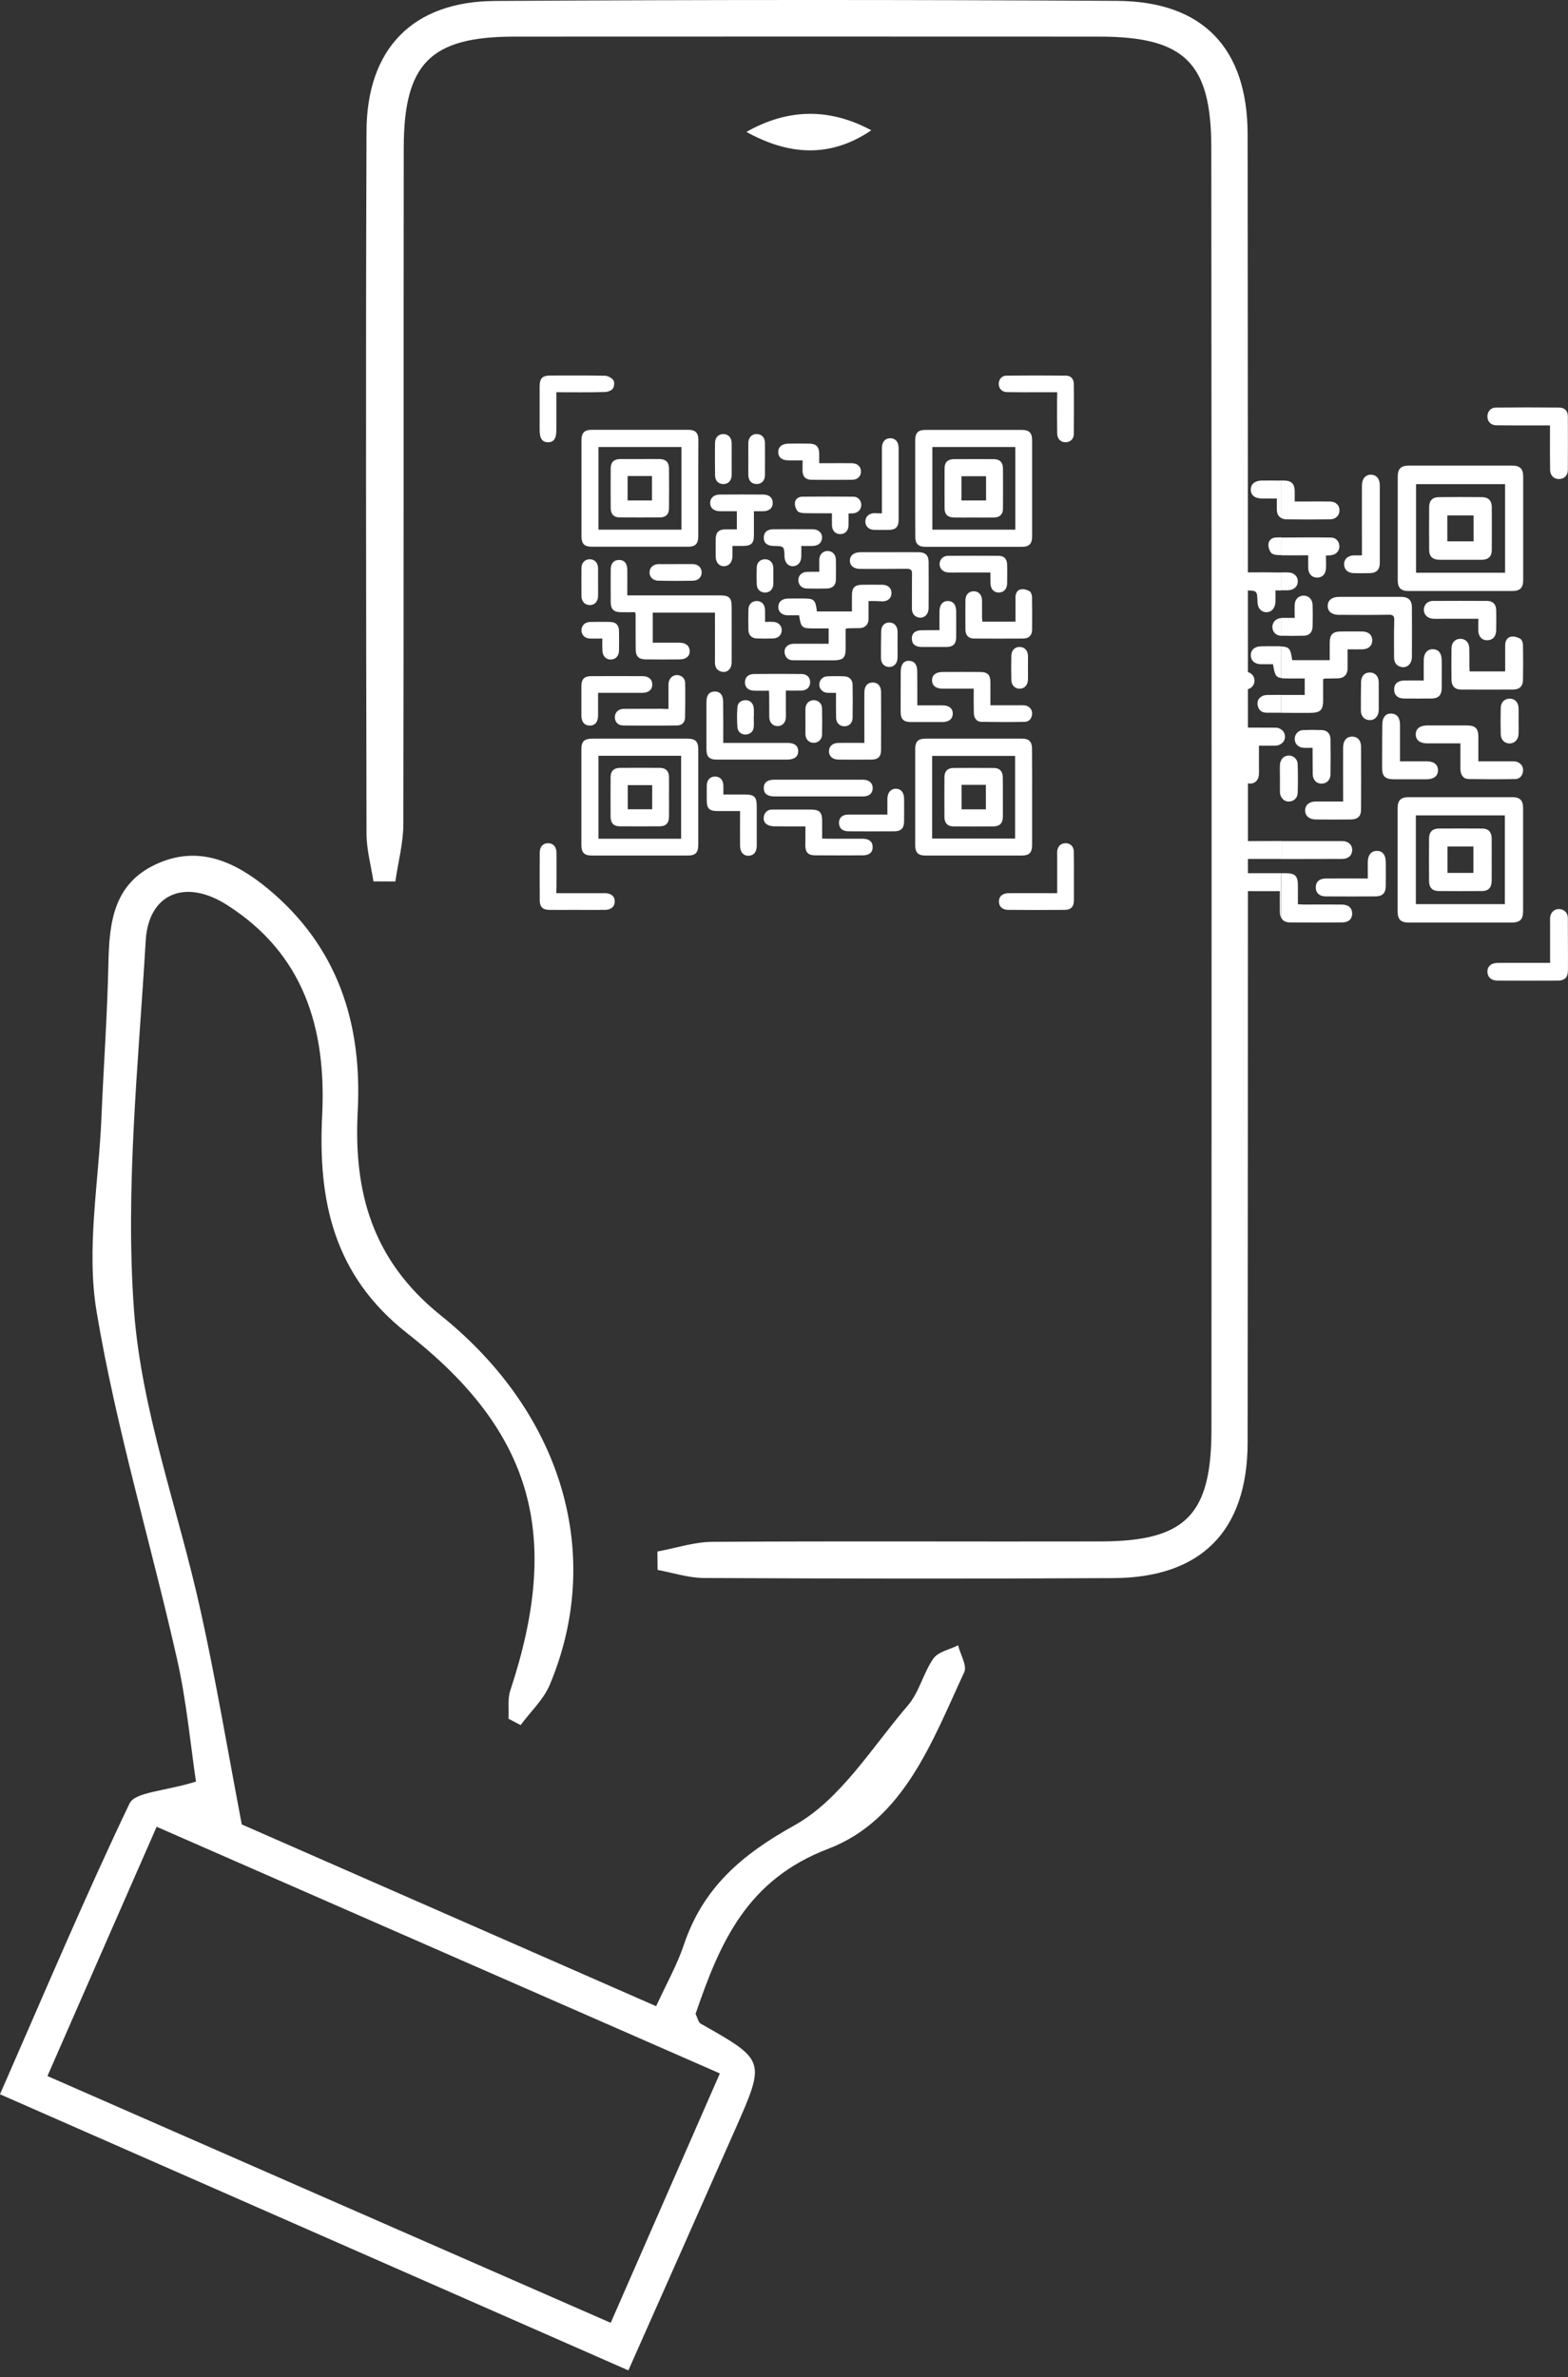 <svg width="31" height="47" viewBox="0 0 31 47" fill="none" xmlns="http://www.w3.org/2000/svg">
<rect x="0" y="0" width="31" height="47" fill="#333333" stroke="none"/>
<path d="M4.78 36.071C7.271 37.165 10.083 38.397 12.972 39.665C13.18 39.213 13.386 38.849 13.517 38.46C13.895 37.331 14.648 36.677 15.708 36.088C16.618 35.581 17.241 34.542 17.956 33.71C18.176 33.451 18.254 33.075 18.454 32.791C18.549 32.656 18.776 32.614 18.942 32.53C18.986 32.709 19.123 32.932 19.064 33.06C18.429 34.429 17.867 35.985 16.374 36.553C14.757 37.169 14.229 38.422 13.752 39.816C13.79 39.894 13.805 39.982 13.853 40.01C15.134 40.735 15.138 40.735 14.537 42.096C13.849 43.656 13.155 45.214 12.423 46.865C8.232 45.023 4.174 43.24 0 41.406C0.877 39.406 1.676 37.51 2.561 35.657C2.671 35.428 3.247 35.419 3.875 35.224C3.768 34.517 3.69 33.638 3.497 32.787C2.98 30.501 2.298 28.247 1.911 25.94C1.701 24.697 1.953 23.375 2.006 22.088C2.048 21.076 2.122 20.065 2.143 19.053C2.16 18.25 2.239 17.487 3.07 17.094C3.922 16.69 4.658 17.043 5.299 17.573C6.672 18.713 7.164 20.218 7.072 21.974C6.99 23.56 7.353 24.914 8.714 26.007C11.17 27.982 11.929 30.797 10.867 33.315C10.743 33.607 10.486 33.844 10.293 34.107C10.213 34.065 10.133 34.023 10.053 33.981C10.064 33.794 10.032 33.594 10.089 33.422C11.092 30.392 10.569 28.333 8.054 26.363C6.586 25.212 6.287 23.726 6.369 22.061C6.456 20.326 6.003 18.854 4.483 17.889C3.655 17.363 2.935 17.674 2.881 18.595C2.738 21.03 2.473 23.486 2.649 25.904C2.797 27.904 3.528 29.855 3.964 31.838C4.256 33.151 4.477 34.477 4.78 36.071ZM0.938 41.046C4.727 42.708 8.367 44.301 12.074 45.925C12.823 44.213 13.514 42.632 14.232 40.994C10.455 39.341 6.813 37.745 3.097 36.117C2.355 37.806 1.672 39.37 0.938 41.046Z" fill="white"/>
<path d="M7.383 17.426C7.334 17.11 7.246 16.793 7.246 16.478C7.238 11.851 7.229 7.223 7.246 2.597C7.252 0.963 8.159 0.03 9.782 0.019C13.885 -0.006 17.985 -0.006 22.087 0.017C23.78 0.028 24.663 0.951 24.666 2.654C24.674 11.277 24.674 19.899 24.666 28.522C24.663 30.272 23.744 31.193 22.014 31.201C19.314 31.216 16.614 31.212 13.916 31.199C13.611 31.197 13.306 31.096 13.001 31.039C12.999 30.917 12.999 30.795 12.997 30.675C13.361 30.608 13.723 30.486 14.086 30.484C16.646 30.467 19.205 30.482 21.764 30.476C23.44 30.471 23.951 29.956 23.951 28.257C23.955 19.811 23.955 11.361 23.948 2.915C23.946 1.239 23.419 0.726 21.736 0.724C17.88 0.722 14.023 0.722 10.167 0.724C8.51 0.726 7.982 1.254 7.982 2.936C7.976 7.387 7.984 11.839 7.974 16.29C7.974 16.669 7.871 17.047 7.816 17.428C7.671 17.428 7.528 17.426 7.383 17.426Z" fill="white"/>
<path d="M14.757 2.608C15.588 2.137 16.41 2.137 17.226 2.576C16.408 3.133 15.584 3.066 14.757 2.608Z" fill="white"/>
<path d="M13.805 9.648C13.805 9.967 13.805 10.287 13.805 10.607C13.805 10.75 13.746 10.809 13.607 10.809C12.972 10.809 12.337 10.809 11.7 10.809C11.553 10.809 11.496 10.752 11.496 10.602C11.496 9.97 11.496 9.339 11.496 8.706C11.496 8.556 11.553 8.498 11.7 8.498C12.335 8.498 12.97 8.498 13.607 8.498C13.748 8.498 13.807 8.556 13.807 8.699C13.805 9.017 13.805 9.332 13.805 9.648ZM13.473 8.838C12.919 8.838 12.375 8.838 11.832 8.838C11.832 9.389 11.832 9.93 11.832 10.472C12.383 10.472 12.926 10.472 13.473 10.472C13.473 9.923 13.473 9.385 13.473 8.838Z" fill="white"/>
<path d="M18.094 9.644C18.094 9.33 18.094 9.019 18.094 8.706C18.094 8.556 18.151 8.5 18.298 8.5C18.933 8.5 19.568 8.5 20.205 8.5C20.346 8.5 20.405 8.559 20.405 8.701C20.405 9.337 20.405 9.974 20.405 10.609C20.405 10.752 20.346 10.811 20.205 10.811C19.566 10.811 18.927 10.811 18.29 10.811C18.155 10.811 18.096 10.75 18.096 10.615C18.094 10.289 18.094 9.967 18.094 9.644ZM20.073 8.838C19.52 8.838 18.975 8.838 18.433 8.838C18.433 9.389 18.433 9.93 18.433 10.472C18.984 10.472 19.526 10.472 20.073 10.472C20.073 9.923 20.073 9.385 20.073 8.838Z" fill="white"/>
<path d="M20.405 15.761C20.405 16.076 20.405 16.393 20.405 16.709C20.405 16.858 20.348 16.915 20.201 16.915C19.566 16.915 18.931 16.915 18.294 16.915C18.153 16.915 18.094 16.856 18.094 16.713C18.094 16.078 18.094 15.441 18.094 14.806C18.094 14.663 18.153 14.604 18.294 14.604C18.933 14.604 19.573 14.604 20.21 14.604C20.344 14.604 20.403 14.665 20.403 14.8C20.407 15.121 20.405 15.441 20.405 15.761ZM18.429 16.579C18.982 16.579 19.526 16.579 20.069 16.579C20.069 16.03 20.069 15.487 20.069 14.945C19.518 14.945 18.975 14.945 18.429 14.945C18.429 15.491 18.429 16.03 18.429 16.579Z" fill="white"/>
<path d="M13.805 15.758C13.805 16.072 13.805 16.383 13.805 16.696C13.805 16.86 13.752 16.915 13.592 16.915C12.964 16.915 12.335 16.915 11.706 16.915C11.55 16.915 11.496 16.86 11.494 16.705C11.494 16.076 11.494 15.447 11.494 14.819C11.494 14.659 11.548 14.604 11.713 14.604C12.337 14.604 12.964 14.604 13.588 14.604C13.75 14.604 13.805 14.659 13.805 14.821C13.805 15.134 13.805 15.447 13.805 15.758ZM13.466 16.583C13.466 16.03 13.466 15.485 13.466 14.943C12.917 14.943 12.375 14.943 11.832 14.943C11.832 15.493 11.832 16.036 11.832 16.583C12.379 16.583 12.919 16.583 13.466 16.583Z" fill="white"/>
<path d="M12.905 12.707C13.088 12.707 13.262 12.707 13.437 12.707C13.561 12.707 13.636 12.773 13.636 12.878C13.636 12.974 13.565 13.035 13.439 13.037C13.212 13.04 12.987 13.04 12.76 13.037C12.627 13.035 12.568 12.974 12.568 12.838C12.566 12.604 12.566 12.371 12.566 12.137C12.566 12.131 12.562 12.125 12.554 12.104C12.465 12.104 12.371 12.106 12.274 12.104C12.133 12.102 12.074 12.043 12.074 11.902C12.074 11.69 12.072 11.475 12.074 11.263C12.074 11.139 12.137 11.071 12.24 11.071C12.343 11.071 12.402 11.141 12.402 11.267C12.404 11.431 12.402 11.595 12.402 11.772C12.451 11.772 12.486 11.772 12.522 11.772C13.092 11.772 13.662 11.772 14.234 11.772C14.419 11.772 14.465 11.818 14.465 12.003C14.465 12.367 14.467 12.73 14.465 13.096C14.465 13.233 14.368 13.313 14.253 13.277C14.16 13.248 14.133 13.174 14.135 13.084C14.137 12.798 14.135 12.514 14.135 12.228C14.135 12.19 14.135 12.154 14.135 12.112C13.721 12.112 13.317 12.112 12.905 12.112C12.905 12.306 12.905 12.499 12.905 12.707Z" fill="white"/>
<path d="M17.171 11.883C17.171 12.011 17.171 12.125 17.171 12.238C17.171 12.348 17.102 12.417 16.992 12.419C16.913 12.419 16.835 12.421 16.755 12.423C16.748 12.423 16.742 12.428 16.719 12.434C16.719 12.554 16.717 12.68 16.719 12.806C16.721 13.006 16.675 13.054 16.473 13.056C16.208 13.056 15.945 13.056 15.68 13.054C15.596 13.054 15.537 13.014 15.516 12.928C15.497 12.846 15.529 12.783 15.6 12.747C15.634 12.73 15.68 12.728 15.72 12.728C15.905 12.726 16.09 12.728 16.277 12.728C16.311 12.728 16.345 12.728 16.383 12.728C16.383 12.623 16.383 12.533 16.383 12.425C16.288 12.425 16.198 12.425 16.105 12.425C15.851 12.425 15.838 12.415 15.798 12.165C15.722 12.165 15.645 12.167 15.567 12.165C15.46 12.161 15.39 12.1 15.388 12.007C15.384 11.908 15.453 11.839 15.567 11.835C15.666 11.831 15.767 11.833 15.865 11.833C16.099 11.833 16.12 11.851 16.151 12.089C16.374 12.089 16.599 12.089 16.843 12.089C16.843 11.986 16.843 11.881 16.843 11.776C16.843 11.614 16.898 11.561 17.062 11.561C17.188 11.561 17.316 11.559 17.442 11.561C17.558 11.563 17.625 11.627 17.625 11.725C17.625 11.824 17.558 11.889 17.442 11.891C17.358 11.883 17.272 11.883 17.171 11.883Z" fill="white"/>
<path d="M14.299 14.688C14.347 14.688 14.385 14.688 14.421 14.688C14.806 14.688 15.19 14.688 15.573 14.688C15.706 14.688 15.779 14.745 15.781 14.848C15.783 14.955 15.71 15.016 15.571 15.018C15.104 15.018 14.637 15.018 14.171 15.018C14.021 15.018 13.967 14.961 13.967 14.812C13.967 14.499 13.967 14.188 13.967 13.874C13.967 13.742 14.025 13.672 14.133 13.672C14.238 13.672 14.297 13.744 14.297 13.877C14.301 14.141 14.299 14.404 14.299 14.688Z" fill="white"/>
<path d="M15.924 16.339C15.71 16.339 15.508 16.341 15.306 16.337C15.26 16.337 15.207 16.328 15.169 16.305C15.104 16.265 15.085 16.198 15.106 16.124C15.129 16.047 15.188 16.006 15.268 16.006C15.48 16.006 15.695 16.006 15.907 16.006C15.945 16.006 15.983 16.006 16.021 16.006C16.204 16.006 16.254 16.055 16.254 16.238C16.254 16.347 16.254 16.456 16.254 16.578C16.296 16.581 16.332 16.583 16.368 16.583C16.597 16.583 16.828 16.583 17.058 16.583C17.184 16.583 17.251 16.642 17.253 16.745C17.255 16.85 17.186 16.911 17.062 16.911C16.746 16.913 16.429 16.913 16.113 16.911C15.983 16.911 15.924 16.854 15.922 16.724C15.922 16.602 15.924 16.475 15.924 16.339Z" fill="white"/>
<path d="M14.905 10.108C14.905 10.277 14.905 10.43 14.905 10.584C14.905 10.741 14.852 10.792 14.694 10.794C14.627 10.794 14.56 10.794 14.48 10.794C14.48 10.876 14.482 10.943 14.48 11.01C14.476 11.12 14.408 11.195 14.312 11.195C14.217 11.195 14.152 11.122 14.15 11.008C14.148 10.889 14.148 10.769 14.15 10.649C14.152 10.527 14.213 10.468 14.337 10.466C14.41 10.464 14.486 10.466 14.568 10.466C14.568 10.344 14.568 10.232 14.568 10.108C14.454 10.108 14.345 10.108 14.236 10.108C14.114 10.106 14.04 10.045 14.04 9.944C14.04 9.845 14.114 9.778 14.234 9.778C14.52 9.776 14.804 9.776 15.09 9.778C15.209 9.778 15.281 9.845 15.277 9.949C15.275 10.047 15.205 10.106 15.088 10.108C15.031 10.108 14.976 10.108 14.905 10.108Z" fill="white"/>
<path d="M19.251 13.616C19.034 13.616 18.835 13.616 18.637 13.616C18.5 13.616 18.425 13.553 18.427 13.445C18.429 13.342 18.507 13.286 18.637 13.286C18.883 13.286 19.131 13.283 19.377 13.286C19.524 13.286 19.581 13.342 19.581 13.492C19.581 13.639 19.581 13.786 19.581 13.944C19.777 13.944 19.96 13.944 20.145 13.944C20.183 13.944 20.22 13.942 20.258 13.946C20.346 13.956 20.412 14.028 20.405 14.114C20.399 14.204 20.349 14.27 20.258 14.272C19.974 14.278 19.688 14.276 19.404 14.272C19.308 14.27 19.253 14.198 19.253 14.089C19.249 13.935 19.251 13.782 19.251 13.616Z" fill="white"/>
<path d="M19.421 12.291C19.644 12.291 19.852 12.291 20.077 12.291C20.077 12.127 20.077 11.967 20.077 11.807C20.077 11.73 20.113 11.664 20.184 11.652C20.237 11.641 20.304 11.66 20.353 11.688C20.382 11.704 20.403 11.763 20.403 11.803C20.407 12.02 20.407 12.236 20.405 12.453C20.403 12.562 20.34 12.625 20.229 12.625C19.905 12.627 19.583 12.627 19.259 12.625C19.15 12.625 19.087 12.562 19.087 12.451C19.085 12.255 19.085 12.06 19.087 11.862C19.089 11.757 19.156 11.69 19.251 11.69C19.345 11.69 19.411 11.757 19.415 11.864C19.417 11.973 19.415 12.085 19.415 12.194C19.417 12.226 19.419 12.259 19.421 12.291Z" fill="white"/>
<path d="M17.585 10.918C17.779 10.918 17.97 10.916 18.164 10.918C18.294 10.92 18.357 10.979 18.359 11.105C18.361 11.41 18.361 11.717 18.359 12.022C18.359 12.156 18.26 12.238 18.147 12.205C18.059 12.177 18.027 12.11 18.029 12.022C18.031 11.799 18.027 11.576 18.031 11.351C18.033 11.269 18.008 11.246 17.926 11.246C17.621 11.25 17.314 11.248 17.009 11.248C16.879 11.248 16.803 11.185 16.803 11.084C16.803 10.983 16.883 10.918 17.009 10.918C17.201 10.918 17.392 10.918 17.585 10.918Z" fill="white"/>
<path d="M11 7.755C11 8.012 11 8.256 11 8.498C11 8.67 10.949 8.744 10.836 8.744C10.72 8.744 10.669 8.67 10.669 8.5C10.669 8.214 10.669 7.93 10.669 7.644C10.669 7.478 10.722 7.425 10.882 7.425C11.243 7.425 11.603 7.421 11.965 7.429C12.021 7.431 12.099 7.474 12.129 7.52C12.154 7.558 12.143 7.648 12.114 7.686C12.082 7.726 12.009 7.751 11.954 7.751C11.643 7.76 11.33 7.755 11 7.755Z" fill="white"/>
<path d="M20.901 7.755C20.782 7.755 20.677 7.755 20.569 7.755C20.349 7.755 20.13 7.757 19.909 7.753C19.81 7.751 19.745 7.682 19.745 7.589C19.745 7.501 19.806 7.427 19.898 7.427C20.29 7.423 20.683 7.423 21.074 7.427C21.171 7.427 21.227 7.492 21.23 7.587C21.234 7.917 21.232 8.247 21.23 8.578C21.23 8.678 21.162 8.742 21.07 8.744C20.973 8.746 20.904 8.681 20.901 8.573C20.897 8.346 20.899 8.119 20.899 7.892C20.901 7.854 20.901 7.814 20.901 7.755Z" fill="white"/>
<path d="M20.901 17.659C20.901 17.407 20.901 17.172 20.901 16.936C20.901 16.902 20.899 16.867 20.901 16.833C20.91 16.732 20.975 16.671 21.068 16.671C21.16 16.671 21.227 16.734 21.23 16.835C21.234 17.02 21.232 17.205 21.232 17.392C21.232 17.529 21.234 17.668 21.232 17.804C21.23 17.928 21.171 17.989 21.049 17.989C20.679 17.992 20.306 17.992 19.936 17.989C19.821 17.989 19.751 17.926 19.749 17.828C19.747 17.724 19.819 17.661 19.941 17.659C20.227 17.657 20.51 17.659 20.796 17.659C20.824 17.659 20.853 17.659 20.901 17.659Z" fill="white"/>
<path d="M10.999 17.659C11.294 17.659 11.572 17.659 11.849 17.659C11.887 17.659 11.925 17.659 11.963 17.659C12.085 17.661 12.156 17.724 12.154 17.828C12.152 17.924 12.082 17.987 11.967 17.989C11.765 17.992 11.561 17.989 11.359 17.989C11.191 17.989 11.023 17.992 10.854 17.989C10.732 17.987 10.671 17.928 10.671 17.804C10.669 17.489 10.669 17.172 10.671 16.856C10.671 16.74 10.737 16.671 10.835 16.671C10.934 16.671 10.999 16.738 11.002 16.854C11.004 17.081 11.002 17.308 11.002 17.535C10.999 17.571 10.999 17.607 10.999 17.659Z" fill="white"/>
<path d="M17.089 14.688C17.089 14.617 17.089 14.56 17.089 14.503C17.089 14.232 17.087 13.96 17.089 13.689C17.089 13.565 17.152 13.494 17.253 13.494C17.356 13.494 17.419 13.563 17.419 13.685C17.421 14.066 17.421 14.448 17.419 14.829C17.419 14.959 17.36 15.018 17.23 15.018C17.014 15.02 16.797 15.02 16.58 15.018C16.46 15.018 16.387 14.949 16.389 14.85C16.391 14.753 16.463 14.69 16.576 14.688C16.742 14.686 16.906 14.688 17.089 14.688Z" fill="white"/>
<path d="M14.631 16.036C14.475 16.036 14.332 16.036 14.189 16.036C14.023 16.036 13.973 15.986 13.973 15.824C13.973 15.725 13.971 15.624 13.973 15.525C13.977 15.418 14.042 15.353 14.137 15.353C14.234 15.353 14.297 15.418 14.301 15.527C14.303 15.582 14.301 15.636 14.301 15.708C14.444 15.708 14.579 15.708 14.715 15.708C14.919 15.708 14.961 15.752 14.961 15.958C14.961 16.213 14.961 16.467 14.961 16.721C14.961 16.846 14.9 16.917 14.799 16.919C14.696 16.921 14.631 16.846 14.631 16.717C14.629 16.492 14.631 16.269 14.631 16.036Z" fill="white"/>
<path d="M16.172 15.746C15.884 15.746 15.594 15.746 15.306 15.746C15.171 15.746 15.102 15.689 15.1 15.584C15.098 15.477 15.167 15.416 15.3 15.416C15.886 15.416 16.475 15.416 17.062 15.416C17.186 15.416 17.26 15.489 17.253 15.594C17.247 15.689 17.18 15.746 17.068 15.746C16.77 15.748 16.471 15.746 16.172 15.746Z" fill="white"/>
<path d="M17.436 10.15C17.436 10.037 17.436 9.936 17.436 9.837C17.436 9.511 17.436 9.185 17.436 8.857C17.436 8.735 17.501 8.664 17.602 8.664C17.703 8.664 17.766 8.737 17.766 8.859C17.766 9.332 17.766 9.808 17.766 10.281C17.766 10.417 17.707 10.476 17.573 10.476C17.476 10.478 17.38 10.478 17.285 10.476C17.18 10.474 17.11 10.409 17.108 10.314C17.106 10.22 17.175 10.152 17.279 10.146C17.325 10.148 17.373 10.15 17.436 10.15Z" fill="white"/>
<path d="M13.216 14.017C13.216 13.866 13.216 13.727 13.216 13.586C13.216 13.559 13.214 13.532 13.218 13.504C13.231 13.408 13.3 13.344 13.39 13.347C13.477 13.351 13.546 13.414 13.546 13.506C13.55 13.733 13.548 13.961 13.544 14.186C13.542 14.282 13.483 14.343 13.388 14.343C13.031 14.348 12.673 14.348 12.316 14.343C12.217 14.343 12.154 14.27 12.156 14.177C12.158 14.082 12.225 14.017 12.333 14.015C12.581 14.013 12.827 14.015 13.075 14.013C13.115 14.017 13.155 14.017 13.216 14.017Z" fill="white"/>
<path d="M11.824 13.698C11.824 13.86 11.824 14.003 11.824 14.148C11.824 14.276 11.761 14.35 11.654 14.345C11.553 14.343 11.496 14.272 11.494 14.146C11.494 13.954 11.494 13.761 11.494 13.569C11.494 13.427 11.55 13.368 11.694 13.368C12.03 13.366 12.366 13.368 12.703 13.368C12.825 13.368 12.896 13.433 12.896 13.534C12.896 13.635 12.823 13.698 12.701 13.698C12.45 13.698 12.2 13.698 11.948 13.698C11.912 13.698 11.874 13.698 11.824 13.698Z" fill="white"/>
<path d="M15.868 9.103C15.767 9.103 15.68 9.103 15.594 9.103C15.462 9.103 15.388 9.044 15.386 8.941C15.384 8.838 15.46 8.773 15.588 8.771C15.725 8.769 15.863 8.769 16 8.771C16.135 8.773 16.194 8.832 16.196 8.966C16.196 9.025 16.196 9.082 16.196 9.158C16.257 9.158 16.309 9.158 16.364 9.158C16.521 9.158 16.679 9.156 16.839 9.158C16.953 9.16 17.022 9.225 17.022 9.324C17.02 9.419 16.953 9.486 16.845 9.486C16.576 9.488 16.309 9.488 16.04 9.486C15.928 9.484 15.87 9.423 15.866 9.311C15.866 9.248 15.868 9.183 15.868 9.103Z" fill="white"/>
<path d="M15.201 13.656C15.098 13.656 15.005 13.658 14.913 13.656C14.797 13.654 14.73 13.593 14.728 13.492C14.728 13.391 14.793 13.326 14.909 13.326C15.222 13.323 15.533 13.323 15.847 13.326C15.952 13.326 16.019 13.395 16.017 13.492C16.015 13.586 15.95 13.652 15.842 13.654C15.746 13.656 15.651 13.654 15.537 13.654C15.537 13.788 15.537 13.918 15.537 14.047C15.537 14.091 15.54 14.137 15.537 14.181C15.533 14.287 15.468 14.356 15.373 14.356C15.281 14.356 15.211 14.287 15.209 14.181C15.207 14.034 15.209 13.887 15.207 13.738C15.207 13.717 15.203 13.694 15.201 13.656Z" fill="white"/>
<path d="M18.136 13.946C18.313 13.946 18.475 13.946 18.635 13.946C18.765 13.946 18.839 14.009 18.837 14.112C18.834 14.215 18.763 14.274 18.631 14.276C18.424 14.276 18.218 14.276 18.012 14.276C17.863 14.276 17.806 14.219 17.806 14.072C17.806 13.805 17.806 13.538 17.808 13.269C17.811 13.134 17.872 13.061 17.972 13.065C18.078 13.069 18.134 13.14 18.134 13.273C18.136 13.492 18.136 13.71 18.136 13.946Z" fill="white"/>
<path d="M17.544 16.105C17.544 15.994 17.544 15.895 17.544 15.794C17.546 15.67 17.613 15.592 17.716 15.594C17.815 15.597 17.874 15.67 17.874 15.794C17.876 15.946 17.876 16.097 17.874 16.248C17.872 16.372 17.815 16.433 17.691 16.436C17.386 16.438 17.079 16.438 16.774 16.436C16.652 16.436 16.585 16.368 16.587 16.263C16.589 16.164 16.656 16.105 16.774 16.105C17.024 16.105 17.274 16.105 17.544 16.105Z" fill="white"/>
<path d="M19.581 11.319C19.358 11.319 19.146 11.319 18.933 11.319C18.868 11.319 18.803 11.324 18.738 11.317C18.641 11.311 18.574 11.238 18.576 11.149C18.578 11.061 18.645 10.989 18.744 10.989C19.076 10.987 19.411 10.987 19.743 10.989C19.85 10.989 19.907 11.05 19.911 11.158C19.915 11.284 19.913 11.412 19.911 11.538C19.909 11.645 19.846 11.713 19.749 11.715C19.651 11.717 19.585 11.648 19.583 11.534C19.579 11.467 19.581 11.399 19.581 11.319Z" fill="white"/>
<path d="M16.776 10.152C16.776 10.239 16.778 10.312 16.776 10.388C16.772 10.495 16.706 10.56 16.612 10.56C16.515 10.56 16.452 10.493 16.448 10.386C16.446 10.312 16.448 10.236 16.448 10.148C16.261 10.148 16.084 10.15 15.908 10.146C15.859 10.144 15.794 10.136 15.767 10.104C15.733 10.062 15.71 9.995 15.716 9.94C15.722 9.866 15.786 9.82 15.863 9.82C16.2 9.818 16.536 9.816 16.873 9.82C16.965 9.82 17.026 9.894 17.028 9.982C17.028 10.068 16.969 10.136 16.877 10.148C16.843 10.152 16.816 10.15 16.776 10.152Z" fill="white"/>
<path d="M15.842 10.794C15.842 10.874 15.844 10.939 15.842 11.002C15.84 11.12 15.771 11.195 15.672 11.195C15.577 11.193 15.514 11.12 15.51 11.006C15.504 10.798 15.504 10.798 15.291 10.794C15.167 10.792 15.098 10.733 15.1 10.63C15.1 10.527 15.167 10.464 15.291 10.464C15.548 10.462 15.807 10.462 16.063 10.464C16.181 10.464 16.256 10.535 16.252 10.634C16.248 10.731 16.177 10.792 16.063 10.794C15.996 10.796 15.928 10.794 15.842 10.794Z" fill="white"/>
<path d="M18.574 12.459C18.574 12.325 18.572 12.205 18.574 12.085C18.576 11.957 18.639 11.881 18.742 11.883C18.847 11.885 18.904 11.957 18.904 12.089C18.904 12.261 18.906 12.432 18.904 12.604C18.902 12.733 18.841 12.791 18.713 12.791C18.549 12.791 18.383 12.791 18.218 12.791C18.094 12.791 18.027 12.73 18.027 12.625C18.027 12.52 18.094 12.463 18.218 12.461C18.334 12.459 18.446 12.459 18.574 12.459Z" fill="white"/>
<path d="M16.528 13.698C16.461 13.698 16.41 13.7 16.358 13.698C16.261 13.691 16.196 13.62 16.198 13.532C16.2 13.445 16.263 13.376 16.353 13.372C16.467 13.367 16.581 13.367 16.694 13.372C16.791 13.376 16.854 13.439 16.856 13.536C16.86 13.755 16.86 13.975 16.856 14.196C16.854 14.295 16.785 14.36 16.694 14.36C16.602 14.36 16.53 14.291 16.53 14.188C16.526 14.028 16.528 13.87 16.528 13.698Z" fill="white"/>
<path d="M11.908 12.625C11.816 12.625 11.74 12.627 11.664 12.625C11.561 12.621 11.492 12.55 11.496 12.457C11.498 12.367 11.565 12.299 11.664 12.297C11.799 12.295 11.931 12.293 12.066 12.297C12.177 12.299 12.236 12.36 12.238 12.474C12.24 12.604 12.24 12.735 12.238 12.865C12.236 12.97 12.169 13.04 12.074 13.04C11.979 13.04 11.914 12.97 11.91 12.865C11.906 12.789 11.908 12.714 11.908 12.625Z" fill="white"/>
<path d="M16.198 11.305C16.198 11.21 16.195 11.134 16.198 11.061C16.202 10.962 16.269 10.897 16.357 10.893C16.45 10.89 16.523 10.96 16.526 11.063C16.528 11.197 16.528 11.33 16.526 11.465C16.523 11.57 16.462 11.631 16.357 11.635C16.221 11.639 16.082 11.639 15.945 11.635C15.848 11.633 15.783 11.559 15.783 11.469C15.783 11.38 15.851 11.311 15.949 11.307C16.029 11.303 16.107 11.305 16.198 11.305Z" fill="white"/>
<path d="M15.125 12.295C15.19 12.295 15.241 12.293 15.291 12.295C15.388 12.302 15.455 12.369 15.455 12.459C15.455 12.55 15.388 12.619 15.291 12.623C15.182 12.627 15.07 12.627 14.961 12.623C14.862 12.619 14.799 12.558 14.797 12.461C14.793 12.325 14.793 12.186 14.797 12.049C14.799 11.948 14.867 11.885 14.957 11.883C15.054 11.881 15.119 11.946 15.125 12.053C15.127 12.129 15.125 12.203 15.125 12.295Z" fill="white"/>
<path d="M13.359 11.153C13.472 11.153 13.586 11.151 13.697 11.153C13.803 11.155 13.87 11.221 13.872 11.315C13.872 11.41 13.807 11.479 13.702 11.481C13.472 11.486 13.243 11.486 13.012 11.481C12.909 11.479 12.837 11.404 12.842 11.313C12.844 11.221 12.915 11.155 13.02 11.153C13.132 11.153 13.245 11.153 13.359 11.153Z" fill="white"/>
<path d="M14.795 9.065C14.795 8.962 14.793 8.859 14.795 8.756C14.797 8.649 14.863 8.582 14.957 8.582C15.054 8.58 15.121 8.647 15.123 8.752C15.125 8.969 15.125 9.183 15.123 9.4C15.121 9.505 15.052 9.572 14.957 9.57C14.86 9.568 14.797 9.503 14.795 9.395C14.793 9.286 14.795 9.175 14.795 9.065Z" fill="white"/>
<path d="M14.465 9.086C14.465 9.189 14.467 9.292 14.465 9.395C14.463 9.503 14.398 9.57 14.303 9.57C14.206 9.572 14.139 9.507 14.137 9.4C14.135 9.183 14.133 8.969 14.137 8.752C14.139 8.647 14.208 8.58 14.303 8.582C14.398 8.584 14.461 8.649 14.465 8.756C14.467 8.868 14.465 8.977 14.465 9.086Z" fill="white"/>
<path d="M11.824 11.511C11.824 11.603 11.826 11.696 11.824 11.788C11.822 11.893 11.755 11.963 11.662 11.963C11.567 11.963 11.498 11.896 11.496 11.793C11.494 11.603 11.494 11.416 11.496 11.227C11.498 11.122 11.567 11.057 11.662 11.057C11.755 11.059 11.816 11.122 11.824 11.223C11.824 11.229 11.824 11.238 11.824 11.244C11.824 11.334 11.824 11.422 11.824 11.511Z" fill="white"/>
<path d="M17.745 12.752C17.745 12.838 17.747 12.924 17.745 13.008C17.741 13.117 17.672 13.191 17.575 13.187C17.48 13.183 17.417 13.115 17.417 13.008C17.417 12.834 17.417 12.659 17.421 12.482C17.424 12.371 17.487 12.308 17.581 12.308C17.676 12.308 17.741 12.375 17.745 12.48C17.747 12.573 17.745 12.661 17.745 12.752Z" fill="white"/>
<path d="M15.924 14.265C15.924 14.179 15.922 14.093 15.924 14.009C15.928 13.91 15.996 13.845 16.086 13.843C16.174 13.841 16.25 13.906 16.252 14.003C16.256 14.177 16.256 14.352 16.252 14.526C16.25 14.623 16.174 14.688 16.084 14.686C15.994 14.684 15.928 14.621 15.924 14.52C15.922 14.436 15.924 14.352 15.924 14.265Z" fill="white"/>
<path d="M20.323 13.212C20.323 13.288 20.325 13.363 20.323 13.439C20.319 13.546 20.256 13.614 20.161 13.616C20.067 13.618 19.997 13.55 19.995 13.445C19.991 13.284 19.991 13.124 19.995 12.962C19.997 12.857 20.067 12.789 20.161 12.791C20.256 12.793 20.321 12.861 20.323 12.966C20.325 13.048 20.323 13.13 20.323 13.212Z" fill="white"/>
<path d="M14.902 14.183C14.902 14.244 14.907 14.307 14.902 14.368C14.896 14.459 14.841 14.511 14.751 14.522C14.665 14.53 14.585 14.472 14.579 14.381C14.57 14.249 14.568 14.114 14.579 13.982C14.585 13.893 14.652 13.845 14.742 13.843C14.829 13.843 14.894 13.906 14.902 13.998C14.905 14.03 14.905 14.059 14.905 14.091C14.905 14.122 14.905 14.154 14.902 14.183C14.905 14.183 14.902 14.183 14.902 14.183Z" fill="white"/>
<path d="M15.289 11.387C15.289 11.441 15.291 11.496 15.289 11.551C15.283 11.652 15.22 11.715 15.127 11.715C15.035 11.717 14.965 11.654 14.961 11.555C14.957 11.441 14.957 11.33 14.961 11.216C14.965 11.118 15.035 11.055 15.127 11.057C15.22 11.059 15.283 11.122 15.289 11.221C15.291 11.277 15.289 11.332 15.289 11.387Z" fill="white"/>
<path d="M12.648 9.076C12.778 9.076 12.909 9.074 13.039 9.076C13.163 9.078 13.224 9.137 13.226 9.259C13.229 9.524 13.229 9.787 13.226 10.052C13.226 10.167 13.163 10.23 13.048 10.23C12.783 10.232 12.52 10.232 12.255 10.23C12.135 10.23 12.074 10.165 12.074 10.043C12.072 9.782 12.072 9.522 12.074 9.261C12.074 9.139 12.137 9.078 12.259 9.076C12.387 9.076 12.518 9.076 12.648 9.076ZM12.408 9.412C12.408 9.58 12.408 9.736 12.408 9.894C12.575 9.894 12.732 9.894 12.89 9.894C12.89 9.728 12.89 9.572 12.89 9.412C12.726 9.412 12.57 9.412 12.408 9.412Z" fill="white"/>
<path d="M19.251 10.232C19.121 10.232 18.99 10.235 18.86 10.232C18.738 10.23 18.675 10.171 18.675 10.049C18.673 9.784 18.673 9.522 18.675 9.257C18.675 9.141 18.738 9.08 18.856 9.078C19.121 9.076 19.383 9.076 19.648 9.078C19.764 9.078 19.827 9.141 19.829 9.257C19.831 9.524 19.831 9.793 19.829 10.06C19.829 10.169 19.764 10.23 19.655 10.232C19.518 10.235 19.383 10.232 19.251 10.232ZM19.495 9.416C19.333 9.416 19.173 9.416 19.009 9.416C19.009 9.578 19.009 9.734 19.009 9.894C19.173 9.894 19.333 9.894 19.495 9.894C19.495 9.732 19.495 9.578 19.495 9.416Z" fill="white"/>
<path d="M19.827 15.771C19.827 15.897 19.829 16.026 19.827 16.152C19.825 16.274 19.766 16.337 19.644 16.339C19.379 16.341 19.116 16.341 18.851 16.339C18.736 16.339 18.675 16.276 18.672 16.158C18.67 15.893 18.67 15.63 18.672 15.365C18.672 15.25 18.736 15.184 18.849 15.184C19.116 15.182 19.385 15.182 19.652 15.184C19.762 15.184 19.823 15.25 19.825 15.359C19.829 15.496 19.827 15.634 19.827 15.771ZM19.011 15.517C19.011 15.685 19.011 15.842 19.011 16.002C19.175 16.002 19.331 16.002 19.491 16.002C19.491 15.838 19.491 15.678 19.491 15.517C19.328 15.517 19.175 15.517 19.011 15.517Z" fill="white"/>
<path d="M13.226 15.761C13.226 15.891 13.229 16.021 13.226 16.152C13.224 16.274 13.163 16.337 13.043 16.337C12.778 16.339 12.516 16.339 12.251 16.337C12.135 16.337 12.074 16.274 12.072 16.156C12.07 15.891 12.07 15.628 12.072 15.363C12.072 15.247 12.135 15.184 12.251 15.182C12.518 15.18 12.787 15.18 13.054 15.182C13.163 15.184 13.224 15.247 13.226 15.357C13.229 15.493 13.226 15.628 13.226 15.761ZM12.894 15.523C12.724 15.523 12.566 15.523 12.411 15.523C12.411 15.689 12.411 15.845 12.411 16C12.577 16 12.734 16 12.894 16C12.894 15.836 12.894 15.683 12.894 15.523Z" fill="white"/>
<path d="M24.447 13.021C24.443 12.907 24.371 12.836 24.268 12.838C24.169 12.84 24.1 12.909 24.096 13.016C24.091 13.164 24.091 13.311 24.096 13.458C24.098 13.563 24.167 13.628 24.272 13.633C24.39 13.637 24.508 13.637 24.626 13.633C24.731 13.628 24.8 13.555 24.802 13.458C24.802 13.361 24.731 13.288 24.628 13.281C24.573 13.277 24.518 13.281 24.449 13.281C24.447 13.182 24.449 13.103 24.447 13.021Z" fill="white"/>
<path d="M27.075 14.238C27.178 14.242 27.254 14.162 27.258 14.045C27.26 13.952 27.258 13.86 27.258 13.769C27.258 13.672 27.26 13.578 27.258 13.481C27.254 13.368 27.185 13.296 27.081 13.296C26.979 13.296 26.911 13.363 26.909 13.483C26.905 13.67 26.905 13.86 26.905 14.047C26.905 14.16 26.974 14.234 27.075 14.238Z" fill="white"/>
<path d="M28.873 15.206C28.875 15.323 28.932 15.401 29.037 15.403C29.342 15.407 29.649 15.409 29.954 15.403C30.051 15.401 30.105 15.332 30.112 15.235C30.118 15.142 30.049 15.067 29.954 15.054C29.914 15.05 29.874 15.052 29.832 15.052C29.634 15.052 29.437 15.052 29.228 15.052C29.228 14.882 29.228 14.724 29.228 14.566C29.228 14.406 29.168 14.345 29.01 14.343C28.745 14.343 28.48 14.343 28.215 14.343C28.076 14.343 27.992 14.404 27.99 14.516C27.988 14.629 28.07 14.697 28.215 14.697C28.427 14.697 28.642 14.697 28.873 14.697C28.873 14.875 28.871 15.039 28.873 15.206Z" fill="white"/>
<path d="M27.561 12.987C27.561 13.082 27.593 13.155 27.687 13.183C27.809 13.22 27.914 13.132 27.914 12.987C27.916 12.659 27.916 12.331 27.914 12.003C27.912 11.868 27.845 11.803 27.706 11.801C27.5 11.799 27.294 11.801 27.088 11.801C26.882 11.801 26.676 11.801 26.47 11.801C26.333 11.801 26.249 11.87 26.249 11.98C26.249 12.089 26.331 12.156 26.47 12.156C26.798 12.156 27.126 12.161 27.454 12.154C27.542 12.152 27.567 12.18 27.565 12.266C27.557 12.508 27.561 12.747 27.561 12.987Z" fill="white"/>
<path d="M25.953 15.308C25.955 15.42 26.03 15.496 26.129 15.493C26.226 15.493 26.302 15.422 26.304 15.317C26.308 15.081 26.308 14.846 26.304 14.61C26.302 14.505 26.234 14.436 26.129 14.434C26.007 14.43 25.885 14.43 25.765 14.434C25.669 14.438 25.599 14.514 25.597 14.606C25.595 14.703 25.666 14.779 25.77 14.785C25.824 14.789 25.879 14.785 25.95 14.785C25.953 14.97 25.95 15.138 25.953 15.308Z" fill="white"/>
<path d="M29.298 9.829C29.014 9.826 28.73 9.826 28.448 9.829C28.324 9.829 28.257 9.896 28.255 10.02C28.253 10.304 28.253 10.588 28.255 10.87C28.255 11 28.322 11.065 28.455 11.067C28.596 11.069 28.734 11.067 28.875 11.067C29.018 11.067 29.163 11.069 29.306 11.067C29.424 11.065 29.493 10.998 29.493 10.882C29.495 10.594 29.495 10.308 29.493 10.02C29.491 9.896 29.422 9.829 29.298 9.829ZM29.134 10.703C28.959 10.703 28.789 10.703 28.614 10.703C28.614 10.533 28.614 10.365 28.614 10.19C28.789 10.19 28.961 10.19 29.134 10.19C29.134 10.367 29.134 10.531 29.134 10.703Z" fill="white"/>
<path d="M29.58 8.409C29.815 8.413 30.051 8.411 30.288 8.411C30.402 8.411 30.515 8.411 30.644 8.411C30.644 8.472 30.644 8.516 30.644 8.561C30.644 8.805 30.642 9.046 30.646 9.29C30.648 9.404 30.724 9.475 30.827 9.471C30.925 9.469 30.997 9.4 30.997 9.292C30.999 8.939 30.999 8.584 30.997 8.231C30.997 8.127 30.934 8.06 30.831 8.058C30.41 8.054 29.99 8.054 29.571 8.058C29.473 8.058 29.407 8.138 29.407 8.233C29.405 8.331 29.473 8.407 29.58 8.409Z" fill="white"/>
<path d="M27.843 11.685C28.528 11.685 29.214 11.685 29.899 11.685C30.051 11.685 30.114 11.622 30.114 11.469C30.114 10.787 30.114 10.104 30.114 9.423C30.114 9.269 30.051 9.206 29.899 9.206C29.218 9.206 28.537 9.206 27.853 9.206C27.695 9.206 27.634 9.267 27.634 9.429C27.634 9.766 27.634 10.1 27.634 10.436C27.634 10.783 27.634 11.13 27.634 11.475C27.634 11.622 27.698 11.685 27.843 11.685ZM27.996 9.572C28.579 9.572 29.161 9.572 29.756 9.572C29.756 10.159 29.756 10.737 29.756 11.324C29.169 11.324 28.587 11.324 27.996 11.324C27.996 10.741 27.996 10.161 27.996 9.572Z" fill="white"/>
<path d="M26.009 16.202C26.241 16.204 26.474 16.204 26.705 16.202C26.846 16.2 26.909 16.139 26.909 15.998C26.911 15.588 26.911 15.18 26.909 14.77C26.909 14.638 26.84 14.562 26.73 14.564C26.623 14.564 26.556 14.642 26.554 14.774C26.552 15.065 26.554 15.357 26.554 15.647C26.554 15.708 26.554 15.771 26.554 15.847C26.358 15.847 26.182 15.845 26.005 15.847C25.883 15.849 25.805 15.916 25.803 16.019C25.801 16.128 25.883 16.2 26.009 16.202Z" fill="white"/>
<path d="M26.762 11.332C26.865 11.334 26.968 11.334 27.071 11.332C27.216 11.33 27.279 11.267 27.279 11.122C27.279 10.613 27.279 10.104 27.279 9.595C27.279 9.465 27.212 9.387 27.105 9.385C26.998 9.385 26.928 9.463 26.926 9.593C26.924 9.944 26.926 10.293 26.926 10.645C26.926 10.752 26.926 10.857 26.926 10.981C26.859 10.981 26.806 10.979 26.756 10.981C26.644 10.987 26.571 11.059 26.573 11.16C26.575 11.258 26.648 11.33 26.762 11.332Z" fill="white"/>
<path d="M30.11 12.752C30.11 12.707 30.087 12.646 30.055 12.627C30.002 12.598 29.931 12.577 29.874 12.588C29.796 12.602 29.758 12.674 29.758 12.756C29.758 12.928 29.758 13.098 29.758 13.275C29.519 13.275 29.294 13.275 29.056 13.275C29.054 13.239 29.052 13.206 29.05 13.17C29.05 13.052 29.052 12.934 29.048 12.817C29.046 12.703 28.974 12.63 28.873 12.63C28.772 12.63 28.699 12.701 28.697 12.815C28.694 13.025 28.694 13.235 28.697 13.445C28.699 13.563 28.764 13.633 28.882 13.633C29.229 13.635 29.576 13.635 29.92 13.633C30.04 13.633 30.108 13.565 30.11 13.447C30.114 13.216 30.114 12.985 30.11 12.752Z" fill="white"/>
<path d="M29.226 12.466C29.23 12.588 29.3 12.661 29.405 12.659C29.508 12.657 29.575 12.588 29.58 12.47C29.582 12.333 29.584 12.196 29.58 12.062C29.578 11.946 29.514 11.883 29.401 11.881C29.043 11.879 28.686 11.879 28.328 11.881C28.223 11.881 28.15 11.959 28.15 12.053C28.148 12.148 28.221 12.226 28.324 12.232C28.394 12.238 28.465 12.234 28.535 12.234C28.762 12.234 28.989 12.234 29.228 12.234C29.226 12.32 29.224 12.392 29.226 12.466Z" fill="white"/>
<path d="M30.023 14.507C30.026 14.427 30.023 14.345 30.023 14.265C30.023 14.177 30.026 14.089 30.023 14.001C30.019 13.887 29.95 13.813 29.849 13.813C29.748 13.811 29.672 13.885 29.67 13.996C29.666 14.169 29.666 14.341 29.67 14.516C29.672 14.627 29.748 14.701 29.849 14.699C29.952 14.694 30.019 14.621 30.023 14.507Z" fill="white"/>
<path d="M27.767 13.811C27.944 13.813 28.12 13.811 28.297 13.811C28.434 13.811 28.501 13.748 28.503 13.609C28.505 13.424 28.505 13.241 28.503 13.056C28.503 12.915 28.44 12.838 28.328 12.836C28.219 12.834 28.15 12.915 28.148 13.052C28.146 13.181 28.148 13.309 28.148 13.454C28.009 13.454 27.889 13.452 27.769 13.454C27.635 13.456 27.563 13.519 27.563 13.63C27.563 13.746 27.635 13.811 27.767 13.811Z" fill="white"/>
<path d="M25.477 15.847C25.574 15.849 25.654 15.78 25.656 15.674C25.662 15.487 25.662 15.3 25.656 15.111C25.654 15.008 25.572 14.936 25.477 14.938C25.412 14.941 25.362 14.972 25.332 15.025V15.758C25.362 15.813 25.412 15.847 25.477 15.847Z" fill="white"/>
<path d="M25.95 12.39C25.955 12.247 25.955 12.102 25.95 11.959C25.948 11.849 25.87 11.774 25.77 11.776C25.673 11.778 25.601 11.849 25.597 11.954C25.593 12.034 25.597 12.116 25.597 12.217C25.5 12.217 25.416 12.215 25.332 12.217V12.569C25.477 12.573 25.624 12.573 25.772 12.569C25.883 12.569 25.948 12.501 25.95 12.39Z" fill="white"/>
<path d="M25.404 14.566C25.404 14.505 25.376 14.455 25.332 14.423V14.703C25.376 14.673 25.404 14.627 25.404 14.566Z" fill="white"/>
<path d="M26.293 10.268C26.407 10.268 26.48 10.194 26.482 10.094C26.485 9.988 26.409 9.917 26.287 9.915C26.116 9.913 25.948 9.915 25.778 9.915C25.721 9.915 25.664 9.915 25.597 9.915C25.597 9.835 25.597 9.772 25.597 9.711C25.595 9.566 25.532 9.503 25.387 9.501C25.368 9.501 25.351 9.501 25.332 9.501V10.243C25.36 10.258 25.391 10.268 25.431 10.268C25.719 10.272 26.007 10.272 26.293 10.268Z" fill="white"/>
<path d="M24.945 9.501C24.808 9.503 24.727 9.572 24.729 9.684C24.731 9.793 24.811 9.856 24.951 9.856C25.044 9.856 25.134 9.856 25.244 9.856C25.244 9.942 25.242 10.012 25.244 10.081C25.246 10.161 25.277 10.213 25.332 10.243V9.501C25.204 9.501 25.073 9.499 24.945 9.501Z" fill="white"/>
<path d="M25.454 11.671C25.576 11.668 25.654 11.603 25.658 11.5C25.662 11.395 25.58 11.317 25.454 11.317C25.414 11.317 25.372 11.317 25.332 11.317V11.671C25.374 11.671 25.414 11.671 25.454 11.671Z" fill="white"/>
<path d="M25.864 10.979C25.864 11.073 25.862 11.153 25.864 11.233C25.868 11.349 25.936 11.418 26.039 11.42C26.142 11.42 26.211 11.351 26.215 11.235C26.22 11.155 26.215 11.076 26.215 10.983C26.259 10.981 26.289 10.981 26.318 10.977C26.417 10.964 26.482 10.893 26.48 10.8C26.48 10.708 26.413 10.628 26.314 10.628C25.986 10.623 25.658 10.626 25.33 10.628V10.979C25.507 10.981 25.681 10.979 25.864 10.979Z" fill="white"/>
<path d="M30.112 18.017C30.112 17.678 30.112 17.338 30.112 16.999C30.112 16.656 30.112 16.314 30.112 15.971C30.112 15.826 30.049 15.761 29.903 15.761C29.218 15.761 28.532 15.761 27.847 15.761C27.695 15.761 27.632 15.824 27.632 15.977C27.632 16.658 27.632 17.342 27.632 18.023C27.632 18.177 27.695 18.24 27.847 18.24C28.528 18.24 29.209 18.24 29.893 18.24C30.051 18.238 30.112 18.177 30.112 18.017ZM29.752 17.876C29.17 17.876 28.585 17.876 27.992 17.876C27.992 17.287 27.992 16.711 27.992 16.122C28.579 16.122 29.161 16.122 29.752 16.122C29.752 16.705 29.752 17.285 29.752 17.876Z" fill="white"/>
<path d="M28.446 17.617C28.73 17.619 29.014 17.619 29.296 17.617C29.426 17.617 29.489 17.55 29.491 17.418C29.493 17.281 29.491 17.144 29.491 17.01C29.491 16.862 29.493 16.715 29.491 16.568C29.489 16.45 29.422 16.381 29.306 16.381C29.018 16.379 28.732 16.379 28.444 16.381C28.32 16.383 28.255 16.45 28.253 16.574C28.251 16.858 28.251 17.142 28.253 17.424C28.255 17.55 28.32 17.617 28.446 17.617ZM28.617 16.736C28.791 16.736 28.957 16.736 29.13 16.736C29.13 16.911 29.13 17.079 29.13 17.258C28.959 17.258 28.793 17.258 28.617 17.258C28.617 17.087 28.617 16.917 28.617 16.736Z" fill="white"/>
<path d="M30.997 18.149C30.995 18.042 30.921 17.975 30.822 17.973C30.724 17.973 30.654 18.04 30.646 18.147C30.644 18.183 30.646 18.221 30.646 18.259C30.646 18.513 30.646 18.765 30.646 19.037C30.595 19.037 30.564 19.037 30.53 19.037C30.225 19.037 29.918 19.037 29.613 19.037C29.483 19.037 29.405 19.106 29.407 19.215C29.409 19.32 29.485 19.388 29.607 19.388C30.005 19.39 30.404 19.39 30.801 19.388C30.934 19.388 30.997 19.323 30.999 19.188C31.001 19.041 30.999 18.894 30.999 18.747C30.997 18.549 30.999 18.349 30.997 18.149Z" fill="white"/>
<path d="M26.533 16.982C26.653 16.982 26.724 16.921 26.733 16.82C26.741 16.707 26.661 16.629 26.529 16.629C26.131 16.629 25.732 16.629 25.334 16.629V16.984C25.414 16.984 25.492 16.984 25.572 16.984C25.892 16.982 26.211 16.984 26.533 16.982Z" fill="white"/>
<path d="M28.429 15.231C28.431 15.119 28.352 15.054 28.213 15.052C28.04 15.052 27.868 15.052 27.679 15.052C27.679 14.8 27.679 14.566 27.679 14.331C27.679 14.188 27.618 14.112 27.504 14.108C27.395 14.104 27.33 14.181 27.328 14.326C27.325 14.613 27.325 14.901 27.325 15.189C27.325 15.346 27.386 15.405 27.548 15.407C27.769 15.407 27.99 15.407 28.211 15.407C28.349 15.405 28.429 15.342 28.429 15.231Z" fill="white"/>
<path d="M26.522 17.884C26.276 17.882 26.028 17.884 25.782 17.884C25.744 17.884 25.704 17.88 25.66 17.878C25.66 17.748 25.66 17.63 25.66 17.512C25.66 17.317 25.608 17.264 25.41 17.264C25.385 17.264 25.36 17.264 25.334 17.264V18.151C25.364 18.208 25.42 18.238 25.511 18.238C25.849 18.24 26.188 18.24 26.529 18.238C26.661 18.238 26.735 18.17 26.733 18.059C26.73 17.947 26.659 17.884 26.522 17.884Z" fill="white"/>
<path d="M27.227 16.823C27.115 16.82 27.044 16.902 27.042 17.037C27.04 17.142 27.042 17.249 27.042 17.369C26.753 17.369 26.484 17.367 26.215 17.369C26.087 17.369 26.015 17.432 26.013 17.54C26.011 17.651 26.083 17.723 26.215 17.723C26.543 17.725 26.871 17.725 27.199 17.723C27.332 17.72 27.395 17.657 27.397 17.523C27.399 17.361 27.399 17.199 27.397 17.037C27.395 16.902 27.332 16.825 27.227 16.823Z" fill="white"/>
<path d="M26.159 13.826C26.157 13.691 26.159 13.555 26.159 13.427C26.184 13.42 26.19 13.416 26.196 13.416C26.28 13.414 26.367 13.414 26.451 13.412C26.569 13.41 26.642 13.336 26.642 13.218C26.642 13.096 26.642 12.976 26.642 12.838C26.752 12.838 26.844 12.84 26.934 12.838C27.056 12.836 27.13 12.766 27.13 12.661C27.13 12.554 27.056 12.487 26.932 12.485C26.796 12.482 26.659 12.485 26.522 12.485C26.348 12.485 26.289 12.541 26.289 12.716C26.289 12.827 26.289 12.941 26.289 13.052C26.028 13.052 25.786 13.052 25.547 13.052C25.517 12.834 25.496 12.789 25.33 12.781V13.408C25.372 13.414 25.425 13.414 25.498 13.414C25.597 13.414 25.694 13.414 25.795 13.414C25.795 13.527 25.795 13.626 25.795 13.74C25.753 13.74 25.717 13.74 25.681 13.74C25.564 13.74 25.448 13.74 25.33 13.74V14.093C25.517 14.095 25.704 14.095 25.892 14.095C26.112 14.093 26.161 14.04 26.159 13.826Z" fill="white"/>
<path d="M25.286 17.264C25.057 17.264 24.83 17.264 24.6 17.264C24.514 17.264 24.451 17.306 24.426 17.39C24.403 17.468 24.424 17.542 24.493 17.584C24.535 17.609 24.59 17.615 24.64 17.617C24.857 17.622 25.073 17.619 25.303 17.619C25.303 17.767 25.301 17.903 25.303 18.038C25.305 18.086 25.315 18.122 25.33 18.151V17.264C25.317 17.264 25.303 17.264 25.286 17.264Z" fill="white"/>
<path d="M24.636 16.629C24.495 16.629 24.419 16.694 24.422 16.81C24.424 16.923 24.497 16.982 24.642 16.982C24.874 16.982 25.103 16.982 25.334 16.982V16.627C25.101 16.629 24.867 16.629 24.636 16.629Z" fill="white"/>
<path d="M25.235 10.626C25.153 10.626 25.086 10.674 25.078 10.754C25.071 10.813 25.095 10.886 25.132 10.931C25.162 10.964 25.231 10.975 25.284 10.975C25.301 10.975 25.317 10.975 25.332 10.975V10.623C25.301 10.626 25.267 10.626 25.235 10.626Z" fill="white"/>
<path d="M25.24 12.777C25.132 12.777 25.025 12.775 24.92 12.779C24.798 12.783 24.724 12.857 24.729 12.962C24.733 13.061 24.806 13.128 24.92 13.132C25.004 13.134 25.088 13.132 25.168 13.132C25.2 13.33 25.216 13.389 25.33 13.405V12.779C25.305 12.777 25.275 12.777 25.24 12.777Z" fill="white"/>
<path d="M25.155 12.394C25.155 12.491 25.225 12.569 25.33 12.571H25.332V12.22C25.229 12.224 25.157 12.297 25.155 12.394Z" fill="white"/>
<path d="M24.628 11.317C24.493 11.317 24.422 11.385 24.422 11.496C24.422 11.607 24.495 11.668 24.628 11.673C24.855 11.677 24.855 11.677 24.861 11.902C24.865 12.024 24.933 12.102 25.034 12.104C25.139 12.106 25.212 12.022 25.216 11.898C25.219 11.828 25.216 11.759 25.216 11.673C25.259 11.673 25.296 11.673 25.332 11.673V11.319C25.097 11.315 24.861 11.315 24.628 11.317Z" fill="white"/>
<path d="M25.086 13.74C25.042 13.74 24.995 13.742 24.958 13.761C24.882 13.799 24.846 13.866 24.867 13.954C24.888 14.047 24.951 14.091 25.042 14.091C25.139 14.091 25.235 14.091 25.33 14.091V13.738C25.25 13.74 25.168 13.738 25.086 13.74Z" fill="white"/>
<path d="M25.305 15.117C25.3 15.21 25.305 15.3 25.305 15.393C25.305 15.485 25.302 15.578 25.305 15.668C25.307 15.704 25.317 15.733 25.332 15.761V15.027C25.317 15.054 25.307 15.083 25.305 15.117Z" fill="white"/>
<path d="M25.221 14.387C24.886 14.385 24.55 14.385 24.215 14.387C24.091 14.387 24.02 14.459 24.022 14.566C24.022 14.673 24.096 14.739 24.22 14.741C24.319 14.743 24.417 14.741 24.529 14.741C24.531 14.781 24.535 14.806 24.535 14.831C24.535 14.989 24.533 15.149 24.537 15.306C24.539 15.418 24.613 15.493 24.714 15.493C24.815 15.493 24.886 15.42 24.89 15.306C24.893 15.258 24.89 15.21 24.89 15.163C24.89 15.025 24.89 14.886 24.89 14.743C25.012 14.743 25.116 14.745 25.216 14.743C25.265 14.741 25.3 14.726 25.332 14.705V14.425C25.303 14.402 25.267 14.387 25.221 14.387Z" fill="white"/>
</svg>
